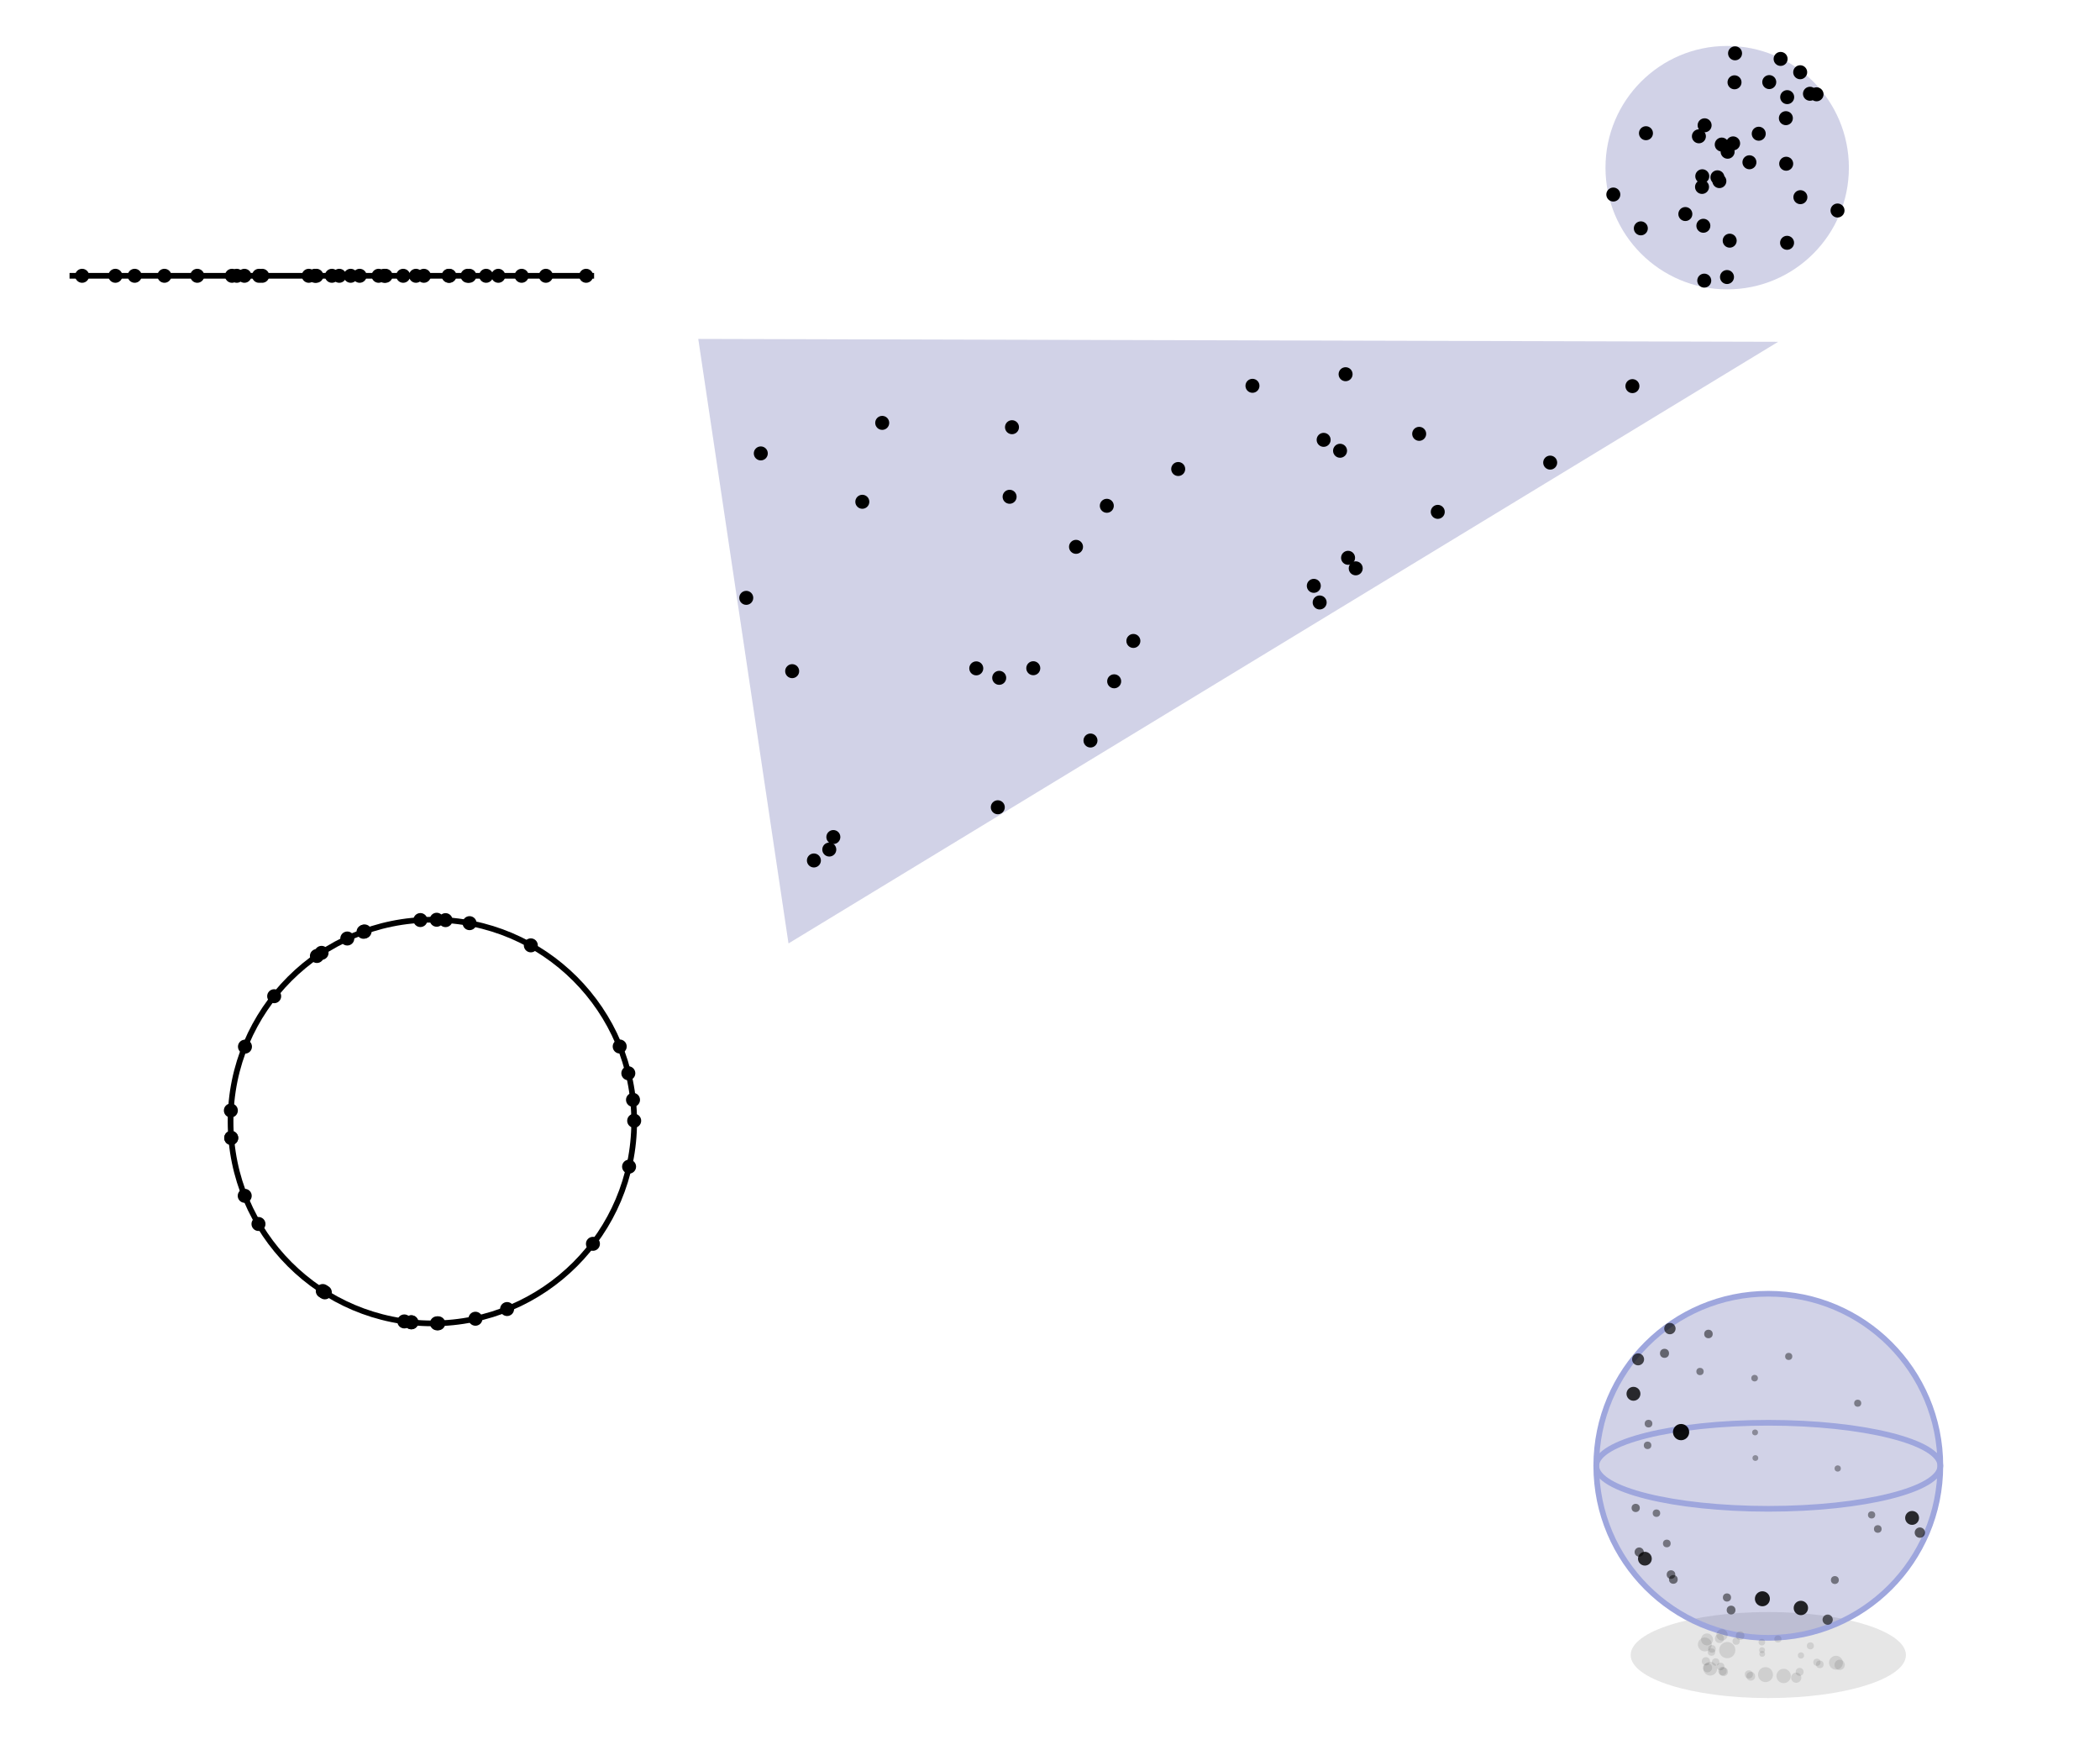 <svg
  version="1.2"
  xmlns="http://www.w3.org/2000/svg"
  viewBox="0 0 240 200"
  penrose="0"
>
  <penrose>
    <croppedViewBox>
      7.948005676269531 5.250419616699219 214.13031005859375 188.7841033935547
    </croppedViewBox>
  </penrose>
  <g>
    <line
      x1="7.948"
      y1="31.514"
      x2="67.896"
      y2="31.514"
      stroke="#000000"
      stroke-opacity="1"
      stroke-width="0.65"
    />
    <title>`I`.icon</title>
  </g>
  <ellipse
    fill="#000000"
    fill-opacity="0.1"
    cx="202.092"
    cy="189.119"
    stroke="none"
    rx="15.729"
    ry="4.915"
  >
    <title>`S`.shadow</title>
  </ellipse>
  <circle
    fill="#1b1f8a"
    fill-opacity="0.2"
    cx="202.092"
    cy="167.492"
    stroke="#9ea6dd"
    stroke-opacity="1"
    stroke-width="0.65"
    r="19.661"
  >
    <title>`S`.icon</title>
  </circle>
  <ellipse
    fill="none"
    cx="202.092"
    cy="167.492"
    stroke="#9ea6dd"
    stroke-opacity="1"
    stroke-width="0.65"
    rx="19.661"
    ry="4.915"
  >
    <title>`S`.equator</title>
  </ellipse>
  <circle
    fill="none"
    cx="49.414"
    cy="128.156"
    stroke="#000000"
    stroke-opacity="1"
    stroke-width="0.65"
    r="23.064"
  >
    <title>`C`.icon</title>
  </circle>
  <circle
    fill="#1b1f8a"
    fill-opacity="0.2"
    cx="197.393"
    cy="19.158"
    stroke="none"
    r="13.908"
  >
    <title>`D`.icon</title>
  </circle>
  <polygon
    fill="#1b1f8a"
    fill-opacity="0.2"
    stroke="none"
    transform="scale(1)"
    points="90.114,107.804,203.219,39.057,79.802,38.729"
  >
    <title>`T`.icon</title>
  </polygon>
  <circle
    fill="#000000"
    fill-opacity="0.602"
    cx="219.413"
    cy="175.129"
    stroke="none"
    r="0.592"
  >
    <title>`pS12`.icon</title>
  </circle>
  <circle
    fill="#000000"
    fill-opacity="1"
    cx="46.994"
    cy="151.093"
    stroke="none"
    r="0.8"
  >
    <title>`pC8`.icon</title>
  </circle>
  <circle
    fill="#000000"
    fill-opacity="1"
    cx="177.164"
    cy="52.861"
    stroke="none"
    r="0.8"
  >
    <title>`pT3`.icon</title>
  </circle>
  <circle
    fill="#000000"
    fill-opacity="1"
    cx="150.819"
    cy="68.842"
    stroke="none"
    r="0.8"
  >
    <title>`pT31`.icon</title>
  </circle>
  <circle
    fill="#000000"
    fill-opacity="1"
    cx="71.808"
    cy="122.638"
    stroke="none"
    r="0.8"
  >
    <title>`pC25`.icon</title>
  </circle>
  <circle
    fill="#000000"
    fill-opacity="1"
    cx="127.334"
    cy="77.85"
    stroke="none"
    r="0.8"
  >
    <title>`pT19`.icon</title>
  </circle>
  <circle
    fill="#000000"
    fill-opacity="1"
    cx="18.79"
    cy="31.514"
    stroke="none"
    r="0.8"
  >
    <title>`pI25`.icon</title>
  </circle>
  <circle
    fill="#000000"
    fill-opacity="1"
    cx="196.77"
    cy="16.518"
    stroke="none"
    r="0.8"
  >
    <title>`pD31`.icon</title>
  </circle>
  <circle
    fill="#000000"
    fill-opacity="0.437"
    cx="188.295"
    cy="165.155"
    stroke="none"
    r="0.43"
  >
    <title>`pS14`.icon</title>
  </circle>
  <circle
    fill="#000000"
    fill-opacity="1"
    cx="40.076"
    cy="31.514"
    stroke="none"
    r="0.8"
  >
    <title>`pI3`.icon</title>
  </circle>
  <circle
    fill="#000000"
    fill-opacity="1"
    cx="197.371"
    cy="31.655"
    stroke="none"
    r="0.8"
  >
    <title>`pD8`.icon</title>
  </circle>
  <circle
    fill="#000000"
    fill-opacity="1"
    cx="71.895"
    cy="133.308"
    stroke="none"
    r="0.8"
  >
    <title>`pC26`.icon</title>
  </circle>
  <circle
    fill="#000000"
    fill-opacity="1"
    cx="27.059"
    cy="31.514"
    stroke="none"
    r="0.8"
  >
    <title>`pI23`.icon</title>
  </circle>
  <circle
    fill="#000000"
    fill-opacity="1"
    cx="184.379"
    cy="22.229"
    stroke="none"
    r="0.8"
  >
    <title>`pD22`.icon</title>
  </circle>
  <circle
    fill="#000000"
    fill-opacity="1"
    cx="66.986"
    cy="31.514"
    stroke="none"
    r="0.8"
  >
    <title>`pI31`.icon</title>
  </circle>
  <circle
    fill="#000000"
    fill-opacity="1"
    cx="129.528"
    cy="73.239"
    stroke="none"
    r="0.8"
  >
    <title>`pT28`.icon</title>
  </circle>
  <circle
    fill="#000000"
    fill-opacity="1"
    cx="114.034"
    cy="92.244"
    stroke="none"
    r="0.8"
  >
    <title>`pT27`.icon</title>
  </circle>
  <circle
    fill="#000000"
    fill-opacity="1"
    cx="59.615"
    cy="31.514"
    stroke="none"
    r="0.8"
  >
    <title>`pI8`.icon</title>
  </circle>
  <circle
    fill="#000000"
    fill-opacity="1"
    cx="22.544"
    cy="31.514"
    stroke="none"
    r="0.8"
  >
    <title>`pI9`.icon</title>
  </circle>
  <circle
    fill="#000000"
    fill-opacity="1"
    cx="51.277"
    cy="31.514"
    stroke="none"
    r="0.8"
  >
    <title>`pI27`.icon</title>
  </circle>
  <circle
    fill="#000000"
    fill-opacity="1"
    cx="114.195"
    cy="77.454"
    stroke="none"
    r="0.8"
  >
    <title>`pT8`.icon</title>
  </circle>
  <circle
    fill="#000000"
    fill-opacity="1"
    cx="93.018"
    cy="98.323"
    stroke="none"
    r="0.8"
  >
    <title>`pT26`.icon</title>
  </circle>
  <circle
    fill="#000000"
    fill-opacity="1"
    cx="98.551"
    cy="57.337"
    stroke="none"
    r="0.8"
  >
    <title>`pT30`.icon</title>
  </circle>
  <circle
    fill="#000000"
    fill-opacity="1"
    cx="72.478"
    cy="128.065"
    stroke="none"
    r="0.8"
  >
    <title>`pC3`.icon</title>
  </circle>
  <circle
    fill="#000000"
    fill-opacity="0.526"
    cx="190.229"
    cy="154.642"
    stroke="none"
    r="0.517"
  >
    <title>`pS17`.icon</title>
  </circle>
  <circle
    fill="#000000"
    fill-opacity="1"
    cx="188.11"
    cy="15.222"
    stroke="none"
    r="0.8"
  >
    <title>`pD12`.icon</title>
  </circle>
  <circle
    fill="#000000"
    fill-opacity="1"
    cx="210.003"
    cy="24.054"
    stroke="none"
    r="0.8"
  >
    <title>`pD0`.icon</title>
  </circle>
  <circle
    fill="#000000"
    fill-opacity="0.506"
    cx="191.239"
    cy="180.477"
    stroke="none"
    r="0.498"
  >
    <title>`pS26`.icon</title>
  </circle>
  <circle
    fill="#000000"
    fill-opacity="1"
    cx="57.953"
    cy="149.581"
    stroke="none"
    r="0.8"
  >
    <title>`pC4`.icon</title>
  </circle>
  <circle
    fill="#000000"
    fill-opacity="0.808"
    cx="186.682"
    cy="159.265"
    stroke="none"
    r="0.795"
  >
    <title>`pS25`.icon</title>
  </circle>
  <circle
    fill="#000000"
    fill-opacity="1"
    cx="194.813"
    cy="14.318"
    stroke="none"
    r="0.8"
  >
    <title>`pD6`.icon</title>
  </circle>
  <circle
    fill="#000000"
    fill-opacity="0.425"
    cx="194.287"
    cy="156.719"
    stroke="none"
    r="0.418"
  >
    <title>`pS13`.icon</title>
  </circle>
  <circle
    fill="#000000"
    fill-opacity="1"
    cx="197.679"
    cy="27.501"
    stroke="none"
    r="0.8"
  >
    <title>`pD25`.icon</title>
  </circle>
  <circle
    fill="#000000"
    fill-opacity="1"
    cx="41.549"
    cy="106.474"
    stroke="none"
    r="0.8"
  >
    <title>`pC14`.icon</title>
  </circle>
  <circle
    fill="#000000"
    fill-opacity="1"
    cx="205.758"
    cy="22.53"
    stroke="none"
    r="0.8"
  >
    <title>`pD15`.icon</title>
  </circle>
  <circle
    fill="#000000"
    fill-opacity="1"
    cx="200.999"
    cy="15.281"
    stroke="none"
    r="0.8"
  >
    <title>`pD11`.icon</title>
  </circle>
  <circle
    fill="#000000"
    fill-opacity="1"
    cx="38.774"
    cy="31.514"
    stroke="none"
    r="0.8"
  >
    <title>`pI10`.icon</title>
  </circle>
  <circle
    fill="#000000"
    fill-opacity="1"
    cx="43.898"
    cy="31.514"
    stroke="none"
    r="0.8"
  >
    <title>`pI0`.icon</title>
  </circle>
  <circle
    fill="#000000"
    fill-opacity="0.808"
    cx="218.526"
    cy="173.448"
    stroke="none"
    r="0.794"
  >
    <title>`pS19`.icon</title>
  </circle>
  <circle
    fill="#000000"
    fill-opacity="0.475"
    cx="197.368"
    cy="182.541"
    stroke="none"
    r="0.467"
  >
    <title>`pS22`.icon</title>
  </circle>
  <circle
    fill="#000000"
    fill-opacity="1"
    cx="54.336"
    cy="150.689"
    stroke="none"
    r="0.8"
  >
    <title>`pC17`.icon</title>
  </circle>
  <circle
    fill="#000000"
    fill-opacity="0.66"
    cx="190.847"
    cy="151.814"
    stroke="none"
    r="0.649"
  >
    <title>`pS6`.icon</title>
  </circle>
  <circle
    fill="#000000"
    fill-opacity="1"
    cx="124.626"
    cy="84.618"
    stroke="none"
    r="0.8"
  >
    <title>`pT22`.icon</title>
  </circle>
  <circle
    fill="#000000"
    fill-opacity="1"
    cx="151.274"
    cy="50.26"
    stroke="none"
    r="0.8"
  >
    <title>`pT5`.icon</title>
  </circle>
  <circle
    fill="#000000"
    fill-opacity="1"
    cx="115.656"
    cy="48.815"
    stroke="none"
    r="0.8"
  >
    <title>`pT9`.icon</title>
  </circle>
  <circle
    fill="#000000"
    fill-opacity="1"
    cx="26.384"
    cy="126.895"
    stroke="none"
    r="0.8"
  >
    <title>`pC24`.icon</title>
  </circle>
  <circle
    fill="#000000"
    fill-opacity="1"
    cx="53.664"
    cy="105.487"
    stroke="none"
    r="0.8"
  >
    <title>`pC1`.icon</title>
  </circle>
  <circle
    fill="#000000"
    fill-opacity="1"
    cx="26.424"
    cy="130.014"
    stroke="none"
    r="0.8"
  >
    <title>`pC15`.icon</title>
  </circle>
  <circle
    fill="#000000"
    fill-opacity="1"
    cx="36.218"
    cy="109.239"
    stroke="none"
    r="0.8"
  >
    <title>`pC10`.icon</title>
  </circle>
  <circle
    fill="#000000"
    fill-opacity="1"
    cx="67.764"
    cy="142.128"
    stroke="none"
    r="0.8"
  >
    <title>`pC28`.icon</title>
  </circle>
  <circle
    fill="#000000"
    fill-opacity="1"
    cx="206.853"
    cy="10.714"
    stroke="none"
    r="0.8"
  >
    <title>`pD21`.icon</title>
  </circle>
  <circle
    fill="#000000"
    fill-opacity="1"
    cx="46.207"
    cy="150.996"
    stroke="none"
    r="0.8"
  >
    <title>`pC30`.icon</title>
  </circle>
  <circle
    fill="#000000"
    fill-opacity="1"
    cx="35.286"
    cy="31.514"
    stroke="none"
    r="0.8"
  >
    <title>`pI2`.icon</title>
  </circle>
  <circle
    fill="#000000"
    fill-opacity="1"
    cx="118.089"
    cy="76.356"
    stroke="none"
    r="0.8"
  >
    <title>`pT21`.icon</title>
  </circle>
  <circle
    fill="#000000"
    fill-opacity="1"
    cx="192.611"
    cy="24.457"
    stroke="none"
    r="0.8"
  >
    <title>`pD28`.icon</title>
  </circle>
  <circle
    fill="#000000"
    fill-opacity="1"
    cx="134.652"
    cy="53.592"
    stroke="none"
    r="0.8"
  >
    <title>`pT24`.icon</title>
  </circle>
  <circle
    fill="#000000"
    fill-opacity="1"
    cx="46.079"
    cy="31.514"
    stroke="none"
    r="0.8"
  >
    <title>`pI1`.icon</title>
  </circle>
  <circle
    fill="#000000"
    fill-opacity="1"
    cx="85.286"
    cy="68.315"
    stroke="none"
    r="0.8"
  >
    <title>`pT23`.icon</title>
  </circle>
  <circle
    fill="#000000"
    fill-opacity="1"
    cx="94.776"
    cy="97.075"
    stroke="none"
    r="0.8"
  >
    <title>`pT14`.icon</title>
  </circle>
  <circle
    fill="#000000"
    fill-opacity="1"
    cx="41.102"
    cy="31.514"
    stroke="none"
    r="0.8"
  >
    <title>`pI5`.icon</title>
  </circle>
  <circle
    fill="#000000"
    fill-opacity="1"
    cx="111.574"
    cy="76.372"
    stroke="none"
    r="0.8"
  >
    <title>`pT15`.icon</title>
  </circle>
  <circle
    fill="#000000"
    fill-opacity="1"
    cx="86.948"
    cy="51.81"
    stroke="none"
    r="0.8"
  >
    <title>`pT6`.icon</title>
  </circle>
  <circle
    fill="#000000"
    fill-opacity="0.595"
    cx="208.877"
    cy="185.075"
    stroke="none"
    r="0.585"
  >
    <title>`pS29`.icon</title>
  </circle>
  <circle
    fill="#000000"
    fill-opacity="0.447"
    cx="188.403"
    cy="162.674"
    stroke="none"
    r="0.439"
  >
    <title>`pS11`.icon</title>
  </circle>
  <circle
    fill="#000000"
    fill-opacity="0.435"
    cx="189.308"
    cy="172.907"
    stroke="none"
    r="0.428"
  >
    <title>`pS18`.icon</title>
  </circle>
  <circle
    fill="#000000"
    fill-opacity="1"
    cx="29.965"
    cy="31.514"
    stroke="none"
    r="0.8"
  >
    <title>`pI29`.icon</title>
  </circle>
  <circle
    fill="#000000"
    fill-opacity="1"
    cx="44.067"
    cy="31.514"
    stroke="none"
    r="0.8"
  >
    <title>`pI28`.icon</title>
  </circle>
  <circle
    fill="#000000"
    fill-opacity="1"
    cx="150.15"
    cy="66.943"
    stroke="none"
    r="0.8"
  >
    <title>`pT17`.icon</title>
  </circle>
  <circle
    fill="#000000"
    fill-opacity="1"
    cx="199.935"
    cy="18.542"
    stroke="none"
    r="0.8"
  >
    <title>`pD30`.icon</title>
  </circle>
  <circle
    fill="#000000"
    fill-opacity="1"
    cx="115.384"
    cy="56.765"
    stroke="none"
    r="0.8"
  >
    <title>`pT10`.icon</title>
  </circle>
  <circle
    fill="#000000"
    fill-opacity="0.872"
    cx="201.416"
    cy="182.688"
    stroke="none"
    r="0.857"
  >
    <title>`pS8`.icon</title>
  </circle>
  <circle
    fill="#000000"
    fill-opacity="1"
    cx="153.782"
    cy="42.76"
    stroke="none"
    r="0.8"
  >
    <title>`pT18`.icon</title>
  </circle>
  <circle
    fill="#000000"
    fill-opacity="0.495"
    cx="195.252"
    cy="152.431"
    stroke="none"
    r="0.487"
  >
    <title>`pS27`.icon</title>
  </circle>
  <circle
    fill="#000000"
    fill-opacity="1"
    cx="29.541"
    cy="139.862"
    stroke="none"
    r="0.8"
  >
    <title>`pC16`.icon</title>
  </circle>
  <circle
    fill="#000000"
    fill-opacity="1"
    cx="164.316"
    cy="58.489"
    stroke="none"
    r="0.8"
  >
    <title>`pT12`.icon</title>
  </circle>
  <circle
    fill="#000000"
    fill-opacity="1"
    cx="187.523"
    cy="26.093"
    stroke="none"
    r="0.8"
  >
    <title>`pD24`.icon</title>
  </circle>
  <circle
    fill="#000000"
    fill-opacity="1"
    cx="122.974"
    cy="62.486"
    stroke="none"
    r="0.8"
  >
    <title>`pT29`.icon</title>
  </circle>
  <circle
    fill="#000000"
    fill-opacity="1"
    cx="194.772"
    cy="32.067"
    stroke="none"
    r="0.8"
  >
    <title>`pD27`.icon</title>
  </circle>
  <circle
    fill="#000000"
    fill-opacity="1"
    cx="27.968"
    cy="136.644"
    stroke="none"
    r="0.8"
  >
    <title>`pC11`.icon</title>
  </circle>
  <circle
    fill="#000000"
    fill-opacity="1"
    cx="205.736"
    cy="8.255"
    stroke="none"
    r="0.8"
  >
    <title>`pD17`.icon</title>
  </circle>
  <circle
    fill="#000000"
    fill-opacity="0.449"
    cx="190.493"
    cy="176.368"
    stroke="none"
    r="0.441"
  >
    <title>`pS3`.icon</title>
  </circle>
  <circle
    fill="#000000"
    fill-opacity="1"
    cx="39.691"
    cy="107.241"
    stroke="none"
    r="0.8"
  >
    <title>`pC9`.icon</title>
  </circle>
  <circle
    fill="#000000"
    fill-opacity="1"
    cx="72.344"
    cy="125.676"
    stroke="none"
    r="0.8"
  >
    <title>`pC13`.icon</title>
  </circle>
  <circle
    fill="#000000"
    fill-opacity="1"
    cx="143.139"
    cy="44.085"
    stroke="none"
    r="0.8"
  >
    <title>`pT7`.icon</title>
  </circle>
  <circle
    fill="#000000"
    fill-opacity="1"
    cx="90.533"
    cy="76.691"
    stroke="none"
    r="0.8"
  >
    <title>`pT4`.icon</title>
  </circle>
  <circle
    fill="#000000"
    fill-opacity="1"
    cx="194.546"
    cy="20.14"
    stroke="none"
    r="0.8"
  >
    <title>`pD29`.icon</title>
  </circle>
  <circle
    fill="#000000"
    fill-opacity="1"
    cx="48.44"
    cy="31.514"
    stroke="none"
    r="0.8"
  >
    <title>`pI26`.icon</title>
  </circle>
  <circle
    fill="#000000"
    fill-opacity="1"
    cx="154.94"
    cy="64.942"
    stroke="none"
    r="0.8"
  >
    <title>`pT20`.icon</title>
  </circle>
  <circle
    fill="#000000"
    fill-opacity="1"
    cx="196.277"
    cy="20.259"
    stroke="none"
    r="0.8"
  >
    <title>`pD26`.icon</title>
  </circle>
  <circle
    fill="#000000"
    fill-opacity="0.51"
    cx="197.838"
    cy="183.976"
    stroke="none"
    r="0.501"
  >
    <title>`pS23`.icon</title>
  </circle>
  <circle
    fill="#000000"
    fill-opacity="1"
    cx="27.996"
    cy="119.599"
    stroke="none"
    r="0.8"
  >
    <title>`pC29`.icon</title>
  </circle>
  <circle
    fill="#000000"
    fill-opacity="1"
    cx="29.599"
    cy="31.514"
    stroke="none"
    r="0.8"
  >
    <title>`pI16`.icon</title>
  </circle>
  <circle
    fill="#000000"
    fill-opacity="1"
    cx="196.5"
    cy="20.695"
    stroke="none"
    r="0.8"
  >
    <title>`pD10`.icon</title>
  </circle>
  <circle
    fill="#000000"
    fill-opacity="0.335"
    cx="200.614"
    cy="166.605"
    stroke="none"
    r="0.329"
  >
    <title>`pS9`.icon</title>
  </circle>
  <circle
    fill="#000000"
    fill-opacity="1"
    cx="153.15"
    cy="51.507"
    stroke="none"
    r="0.8"
  >
    <title>`pT25`.icon</title>
  </circle>
  <circle
    fill="#000000"
    fill-opacity="0.835"
    cx="205.814"
    cy="183.738"
    stroke="none"
    r="0.821"
  >
    <title>`pS7`.icon</title>
  </circle>
  <circle
    fill="#000000"
    fill-opacity="1"
    cx="204.137"
    cy="18.709"
    stroke="none"
    r="0.8"
  >
    <title>`pD1`.icon</title>
  </circle>
  <circle
    fill="#000000"
    fill-opacity="1"
    cx="194.517"
    cy="21.36"
    stroke="none"
    r="0.8"
  >
    <title>`pD23`.icon</title>
  </circle>
  <circle
    fill="#000000"
    fill-opacity="1"
    cx="62.385"
    cy="31.514"
    stroke="none"
    r="0.8"
  >
    <title>`pI6`.icon</title>
  </circle>
  <circle
    fill="#000000"
    fill-opacity="0.363"
    cx="210.024"
    cy="167.8"
    stroke="none"
    r="0.357"
  >
    <title>`pS15`.icon</title>
  </circle>
  <circle
    fill="#000000"
    fill-opacity="1"
    cx="31.334"
    cy="113.835"
    stroke="none"
    r="0.8"
  >
    <title>`pC22`.icon</title>
  </circle>
  <circle
    fill="#000000"
    fill-opacity="1"
    cx="162.192"
    cy="49.574"
    stroke="none"
    r="0.8"
  >
    <title>`pT11`.icon</title>
  </circle>
  <circle
    fill="#000000"
    fill-opacity="1"
    cx="56.948"
    cy="31.514"
    stroke="none"
    r="0.8"
  >
    <title>`pI22`.icon</title>
  </circle>
  <circle
    fill="#000000"
    fill-opacity="1"
    cx="204.236"
    cy="27.744"
    stroke="none"
    r="0.8"
  >
    <title>`pD16`.icon</title>
  </circle>
  <circle
    fill="#000000"
    fill-opacity="1"
    cx="15.391"
    cy="31.514"
    stroke="none"
    r="0.8"
  >
    <title>`pI7`.icon</title>
  </circle>
  <circle
    fill="#000000"
    fill-opacity="1"
    cx="70.824"
    cy="119.581"
    stroke="none"
    r="0.8"
  >
    <title>`pC18`.icon</title>
  </circle>
  <circle
    fill="#000000"
    fill-opacity="1"
    cx="186.563"
    cy="44.121"
    stroke="none"
    r="0.8"
  >
    <title>`pT13`.icon</title>
  </circle>
  <circle
    fill="#000000"
    fill-opacity="1"
    cx="198.292"
    cy="6.093"
    stroke="none"
    r="0.8"
  >
    <title>`pD9`.icon</title>
  </circle>
  <circle
    fill="#000000"
    fill-opacity="0.446"
    cx="214.605"
    cy="174.713"
    stroke="none"
    r="0.438"
  >
    <title>`pS24`.icon</title>
  </circle>
  <circle
    fill="#000000"
    fill-opacity="1"
    cx="27.932"
    cy="31.514"
    stroke="none"
    r="0.8"
  >
    <title>`pI30`.icon</title>
  </circle>
  <circle
    fill="#000000"
    fill-opacity="1"
    cx="53.64"
    cy="31.514"
    stroke="none"
    r="0.8"
  >
    <title>`pI19`.icon</title>
  </circle>
  <circle
    fill="#000000"
    fill-opacity="1"
    cx="202.201"
    cy="9.38"
    stroke="none"
    r="0.8"
  >
    <title>`pD4`.icon</title>
  </circle>
  <circle
    fill="#000000"
    fill-opacity="0.697"
    cx="187.211"
    cy="155.33"
    stroke="none"
    r="0.685"
  >
    <title>`pS30`.icon</title>
  </circle>
  <circle
    fill="#000000"
    fill-opacity="0.416"
    cx="204.425"
    cy="154.994"
    stroke="none"
    r="0.409"
  >
    <title>`pS20`.icon</title>
  </circle>
  <circle
    fill="#000000"
    fill-opacity="1"
    cx="49.908"
    cy="105.097"
    stroke="none"
    r="0.8"
  >
    <title>`pC27`.icon</title>
  </circle>
  <circle
    fill="#000000"
    fill-opacity="0.536"
    cx="187.338"
    cy="177.351"
    stroke="none"
    r="0.527"
  >
    <title>`pS0`.icon</title>
  </circle>
  <circle
    fill="#000000"
    fill-opacity="1"
    cx="53.437"
    cy="31.514"
    stroke="none"
    r="0.8"
  >
    <title>`pI11`.icon</title>
  </circle>
  <circle
    fill="#000000"
    fill-opacity="1"
    cx="41.664"
    cy="106.432"
    stroke="none"
    r="0.8"
  >
    <title>`pC31`.icon</title>
  </circle>
  <circle
    fill="#000000"
    fill-opacity="1"
    cx="50.086"
    cy="151.21"
    stroke="none"
    r="0.8"
  >
    <title>`pC7`.icon</title>
  </circle>
  <circle
    fill="#000000"
    fill-opacity="1"
    cx="35.984"
    cy="31.514"
    stroke="none"
    r="0.8"
  >
    <title>`pI13`.icon</title>
  </circle>
  <circle
    fill="#000000"
    fill-opacity="1"
    cx="36.749"
    cy="108.88"
    stroke="none"
    r="0.8"
  >
    <title>`pC2`.icon</title>
  </circle>
  <circle
    fill="#000000"
    fill-opacity="1"
    cx="204.1"
    cy="13.503"
    stroke="none"
    r="0.8"
  >
    <title>`pD2`.icon</title>
  </circle>
  <circle
    fill="#000000"
    fill-opacity="1"
    cx="126.493"
    cy="57.795"
    stroke="none"
    r="0.8"
  >
    <title>`pT16`.icon</title>
  </circle>
  <circle
    fill="#000000"
    fill-opacity="0.801"
    cx="187.988"
    cy="178.108"
    stroke="none"
    r="0.788"
  >
    <title>`pS4`.icon</title>
  </circle>
  <circle
    fill="#000000"
    fill-opacity="1"
    cx="50.919"
    cy="105.141"
    stroke="none"
    r="0.8"
  >
    <title>`pC6`.icon</title>
  </circle>
  <circle
    fill="#000000"
    fill-opacity="1"
    cx="26.51"
    cy="31.514"
    stroke="none"
    r="0.8"
  >
    <title>`pI14`.icon</title>
  </circle>
  <circle
    fill="#000000"
    fill-opacity="1"
    cx="198.071"
    cy="16.384"
    stroke="none"
    r="0.8"
  >
    <title>`pD13`.icon</title>
  </circle>
  <circle
    fill="#000000"
    fill-opacity="1"
    cx="13.185"
    cy="31.514"
    stroke="none"
    r="0.8"
  >
    <title>`pI24`.icon</title>
  </circle>
  <circle
    fill="#000000"
    fill-opacity="0.383"
    cx="200.526"
    cy="157.478"
    stroke="none"
    r="0.377"
  >
    <title>`pS5`.icon</title>
  </circle>
  <circle
    fill="#000000"
    fill-opacity="1"
    cx="203.499"
    cy="6.732"
    stroke="none"
    r="0.8"
  >
    <title>`pD7`.icon</title>
  </circle>
  <circle
    fill="#000000"
    fill-opacity="1"
    cx="95.24"
    cy="95.647"
    stroke="none"
    r="0.8"
  >
    <title>`pT2`.icon</title>
  </circle>
  <circle
    fill="#000000"
    fill-opacity="1"
    cx="60.666"
    cy="108.023"
    stroke="none"
    r="0.8"
  >
    <title>`pC5`.icon</title>
  </circle>
  <circle
    fill="#000000"
    fill-opacity="1"
    cx="48.043"
    cy="105.132"
    stroke="none"
    r="0.8"
  >
    <title>`pC12`.icon</title>
  </circle>
  <circle
    fill="#000000"
    fill-opacity="1"
    cx="194.67"
    cy="25.797"
    stroke="none"
    r="0.8"
  >
    <title>`pD18`.icon</title>
  </circle>
  <circle
    fill="#000000"
    fill-opacity="1"
    cx="36.159"
    cy="31.514"
    stroke="none"
    r="0.8"
  >
    <title>`pI17`.icon</title>
  </circle>
  <circle
    fill="#000000"
    fill-opacity="1"
    cx="47.538"
    cy="31.514"
    stroke="none"
    r="0.8"
  >
    <title>`pI18`.icon</title>
  </circle>
  <circle
    fill="#000000"
    fill-opacity="0.421"
    cx="213.897"
    cy="173.102"
    stroke="none"
    r="0.414"
  >
    <title>`pS31`.icon</title>
  </circle>
  <circle
    fill="#000000"
    fill-opacity="0.499"
    cx="190.971"
    cy="179.923"
    stroke="none"
    r="0.491"
  >
    <title>`pS10`.icon</title>
  </circle>
  <circle
    fill="#000000"
    fill-opacity="0.341"
    cx="200.58"
    cy="163.679"
    stroke="none"
    r="0.335"
  >
    <title>`pS16`.icon</title>
  </circle>
  <circle
    fill="#000000"
    fill-opacity="0.412"
    cx="212.308"
    cy="160.341"
    stroke="none"
    r="0.405"
  >
    <title>`pS21`.icon</title>
  </circle>
  <circle
    fill="#000000"
    fill-opacity="1"
    cx="55.557"
    cy="31.514"
    stroke="none"
    r="0.8"
  >
    <title>`pI21`.icon</title>
  </circle>
  <circle
    fill="#000000"
    fill-opacity="1"
    cx="9.384"
    cy="31.514"
    stroke="none"
    r="0.8"
  >
    <title>`pI4`.icon</title>
  </circle>
  <circle
    fill="#000000"
    fill-opacity="1"
    cx="100.825"
    cy="48.321"
    stroke="none"
    r="0.8"
  >
    <title>`pT0`.icon</title>
  </circle>
  <circle
    fill="#000000"
    fill-opacity="1"
    cx="49.938"
    cy="151.214"
    stroke="none"
    r="0.8"
  >
    <title>`pC21`.icon</title>
  </circle>
  <circle
    fill="#000000"
    fill-opacity="1"
    cx="37.931"
    cy="31.514"
    stroke="none"
    r="0.8"
  >
    <title>`pI20`.icon</title>
  </circle>
  <circle
    fill="#000000"
    fill-opacity="1"
    cx="207.606"
    cy="10.775"
    stroke="none"
    r="0.8"
  >
    <title>`pD5`.icon</title>
  </circle>
  <circle
    fill="#000000"
    fill-opacity="1"
    cx="154.065"
    cy="63.738"
    stroke="none"
    r="0.8"
  >
    <title>`pT1`.icon</title>
  </circle>
  <circle
    fill="#000000"
    fill-opacity="1"
    cx="37.124"
    cy="147.673"
    stroke="none"
    r="0.8"
  >
    <title>`pC20`.icon</title>
  </circle>
  <circle
    fill="#000000"
    fill-opacity="1"
    cx="47.025"
    cy="151.096"
    stroke="none"
    r="0.8"
  >
    <title>`pC19`.icon</title>
  </circle>
  <circle
    fill="#000000"
    fill-opacity="1"
    cx="26.427"
    cy="130.043"
    stroke="none"
    r="0.8"
  >
    <title>`pC23`.icon</title>
  </circle>
  <circle
    fill="#000000"
    fill-opacity="1"
    cx="197.443"
    cy="17.338"
    stroke="none"
    r="0.8"
  >
    <title>`pD19`.icon</title>
  </circle>
  <circle
    fill="#000000"
    fill-opacity="1"
    cx="43.266"
    cy="31.514"
    stroke="none"
    r="0.8"
  >
    <title>`pI15`.icon</title>
  </circle>
  <circle
    fill="#000000"
    fill-opacity="0.459"
    cx="209.7"
    cy="180.548"
    stroke="none"
    r="0.452"
  >
    <title>`pS2`.icon</title>
  </circle>
  <circle
    fill="#000000"
    fill-opacity="0.944"
    cx="192.122"
    cy="163.642"
    stroke="none"
    r="0.928"
  >
    <title>`pS28`.icon</title>
  </circle>
  <circle
    fill="#000000"
    fill-opacity="1"
    cx="51.365"
    cy="31.514"
    stroke="none"
    r="0.8"
  >
    <title>`pI12`.icon</title>
  </circle>
  <circle
    fill="#000000"
    fill-opacity="1"
    cx="204.25"
    cy="11.098"
    stroke="none"
    r="0.8"
  >
    <title>`pD3`.icon</title>
  </circle>
  <circle
    fill="#000000"
    fill-opacity="1"
    cx="198.23"
    cy="9.404"
    stroke="none"
    r="0.8"
  >
    <title>`pD14`.icon</title>
  </circle>
  <circle
    fill="#000000"
    fill-opacity="1"
    cx="194.16"
    cy="15.575"
    stroke="none"
    r="0.8"
  >
    <title>`pD20`.icon</title>
  </circle>
  <circle
    fill="#000000"
    fill-opacity="1"
    cx="36.888"
    cy="147.522"
    stroke="none"
    r="0.8"
  >
    <title>`pC0`.icon</title>
  </circle>
  <circle
    fill="#000000"
    fill-opacity="0.478"
    cx="186.937"
    cy="172.308"
    stroke="none"
    r="0.47"
  >
    <title>`pS1`.icon</title>
  </circle>
  <circle
    fill="#000000"
    fill-opacity="0.1"
    cx="195.089"
    cy="187.331"
    stroke="none"
    r="0.685"
  >
    <title>`pS30`.shadow</title>
  </circle>
  <circle
    fill="#000000"
    fill-opacity="0.1"
    cx="203.19"
    cy="187.281"
    stroke="none"
    r="0.409"
  >
    <title>`pS20`.shadow</title>
  </circle>
  <circle
    fill="#000000"
    fill-opacity="0.1"
    cx="207.647"
    cy="189.944"
    stroke="none"
    r="0.414"
  >
    <title>`pS31`.shadow</title>
  </circle>
  <circle
    fill="#000000"
    fill-opacity="0.1"
    cx="196.859"
    cy="190.947"
    stroke="none"
    r="0.491"
  >
    <title>`pS10`.shadow</title>
  </circle>
  <circle
    fill="#000000"
    fill-opacity="0.1"
    cx="206.9"
    cy="188.068"
    stroke="none"
    r="0.405"
  >
    <title>`pS21`.shadow</title>
  </circle>
  <circle
    fill="#000000"
    fill-opacity="0.1"
    cx="195.65"
    cy="188.411"
    stroke="none"
    r="0.439"
  >
    <title>`pS11`.shadow</title>
  </circle>
  <circle
    fill="#000000"
    fill-opacity="0.1"
    cx="199.869"
    cy="191.332"
    stroke="none"
    r="0.467"
  >
    <title>`pS22`.shadow</title>
  </circle>
  <circle
    fill="#000000"
    fill-opacity="0.1"
    cx="210.243"
    cy="190.242"
    stroke="none"
    r="0.592"
  >
    <title>`pS12`.shadow</title>
  </circle>
  <circle
    fill="#000000"
    fill-opacity="0.1"
    cx="200.09"
    cy="191.543"
    stroke="none"
    r="0.501"
  >
    <title>`pS23`.shadow</title>
  </circle>
  <circle
    fill="#000000"
    fill-opacity="0.1"
    cx="198.419"
    cy="187.535"
    stroke="none"
    r="0.418"
  >
    <title>`pS13`.shadow</title>
  </circle>
  <circle
    fill="#000000"
    fill-opacity="0.1"
    cx="207.98"
    cy="190.181"
    stroke="none"
    r="0.438"
  >
    <title>`pS24`.shadow</title>
  </circle>
  <circle
    fill="#000000"
    fill-opacity="0.1"
    cx="195.599"
    cy="188.776"
    stroke="none"
    r="0.43"
  >
    <title>`pS14`.shadow</title>
  </circle>
  <circle
    fill="#000000"
    fill-opacity="0.1"
    cx="194.84"
    cy="187.909"
    stroke="none"
    r="0.795"
  >
    <title>`pS25`.shadow</title>
  </circle>
  <circle
    fill="#000000"
    fill-opacity="0.1"
    cx="205.825"
    cy="189.164"
    stroke="none"
    r="0.357"
  >
    <title>`pS15`.shadow</title>
  </circle>
  <circle
    fill="#000000"
    fill-opacity="0.1"
    cx="196.985"
    cy="191.029"
    stroke="none"
    r="0.498"
  >
    <title>`pS26`.shadow</title>
  </circle>
  <circle
    fill="#000000"
    fill-opacity="0.1"
    cx="201.38"
    cy="188.559"
    stroke="none"
    r="0.335"
  >
    <title>`pS16`.shadow</title>
  </circle>
  <circle
    fill="#000000"
    fill-opacity="0.1"
    cx="198.873"
    cy="186.904"
    stroke="none"
    r="0.487"
  >
    <title>`pS27`.shadow</title>
  </circle>
  <circle
    fill="#000000"
    fill-opacity="0.1"
    cx="196.51"
    cy="187.23"
    stroke="none"
    r="0.517"
  >
    <title>`pS17`.shadow</title>
  </circle>
  <circle
    fill="#000000"
    fill-opacity="0.1"
    cx="197.4"
    cy="188.553"
    stroke="none"
    r="0.928"
  >
    <title>`pS28`.shadow</title>
  </circle>
  <circle
    fill="#000000"
    fill-opacity="0.1"
    cx="196.076"
    cy="189.916"
    stroke="none"
    r="0.428"
  >
    <title>`pS18`.shadow</title>
  </circle>
  <circle
    fill="#000000"
    fill-opacity="0.1"
    cx="205.285"
    cy="191.705"
    stroke="none"
    r="0.585"
  >
    <title>`pS29`.shadow</title>
  </circle>
  <circle
    fill="#000000"
    fill-opacity="0.1"
    cx="209.826"
    cy="189.995"
    stroke="none"
    r="0.794"
  >
    <title>`pS19`.shadow</title>
  </circle>
  <circle
    fill="#000000"
    fill-opacity="0.1"
    cx="195.149"
    cy="190.569"
    stroke="none"
    r="0.527"
  >
    <title>`pS0`.shadow</title>
  </circle>
  <circle
    fill="#000000"
    fill-opacity="0.1"
    cx="194.96"
    cy="189.828"
    stroke="none"
    r="0.47"
  >
    <title>`pS1`.shadow</title>
  </circle>
  <circle
    fill="#000000"
    fill-opacity="0.1"
    cx="205.672"
    cy="191.039"
    stroke="none"
    r="0.452"
  >
    <title>`pS2`.shadow</title>
  </circle>
  <circle
    fill="#000000"
    fill-opacity="0.1"
    cx="196.634"
    cy="190.424"
    stroke="none"
    r="0.441"
  >
    <title>`pS3`.shadow</title>
  </circle>
  <circle
    fill="#000000"
    fill-opacity="0.1"
    cx="195.455"
    cy="190.68"
    stroke="none"
    r="0.788"
  >
    <title>`pS4`.shadow</title>
  </circle>
  <circle
    fill="#000000"
    fill-opacity="0.1"
    cx="201.355"
    cy="187.647"
    stroke="none"
    r="0.377"
  >
    <title>`pS5`.shadow</title>
  </circle>
  <circle
    fill="#000000"
    fill-opacity="0.1"
    cx="196.801"
    cy="186.814"
    stroke="none"
    r="0.649"
  >
    <title>`pS6`.shadow</title>
  </circle>
  <circle
    fill="#000000"
    fill-opacity="0.1"
    cx="203.844"
    cy="191.508"
    stroke="none"
    r="0.821"
  >
    <title>`pS7`.shadow</title>
  </circle>
  <circle
    fill="#000000"
    fill-opacity="0.1"
    cx="201.774"
    cy="191.354"
    stroke="none"
    r="0.857"
  >
    <title>`pS8`.shadow</title>
  </circle>
  <circle
    fill="#000000"
    fill-opacity="0.1"
    cx="201.397"
    cy="188.989"
    stroke="none"
    r="0.329"
  >
    <title>`pS9`.shadow</title>
  </circle>
</svg>
